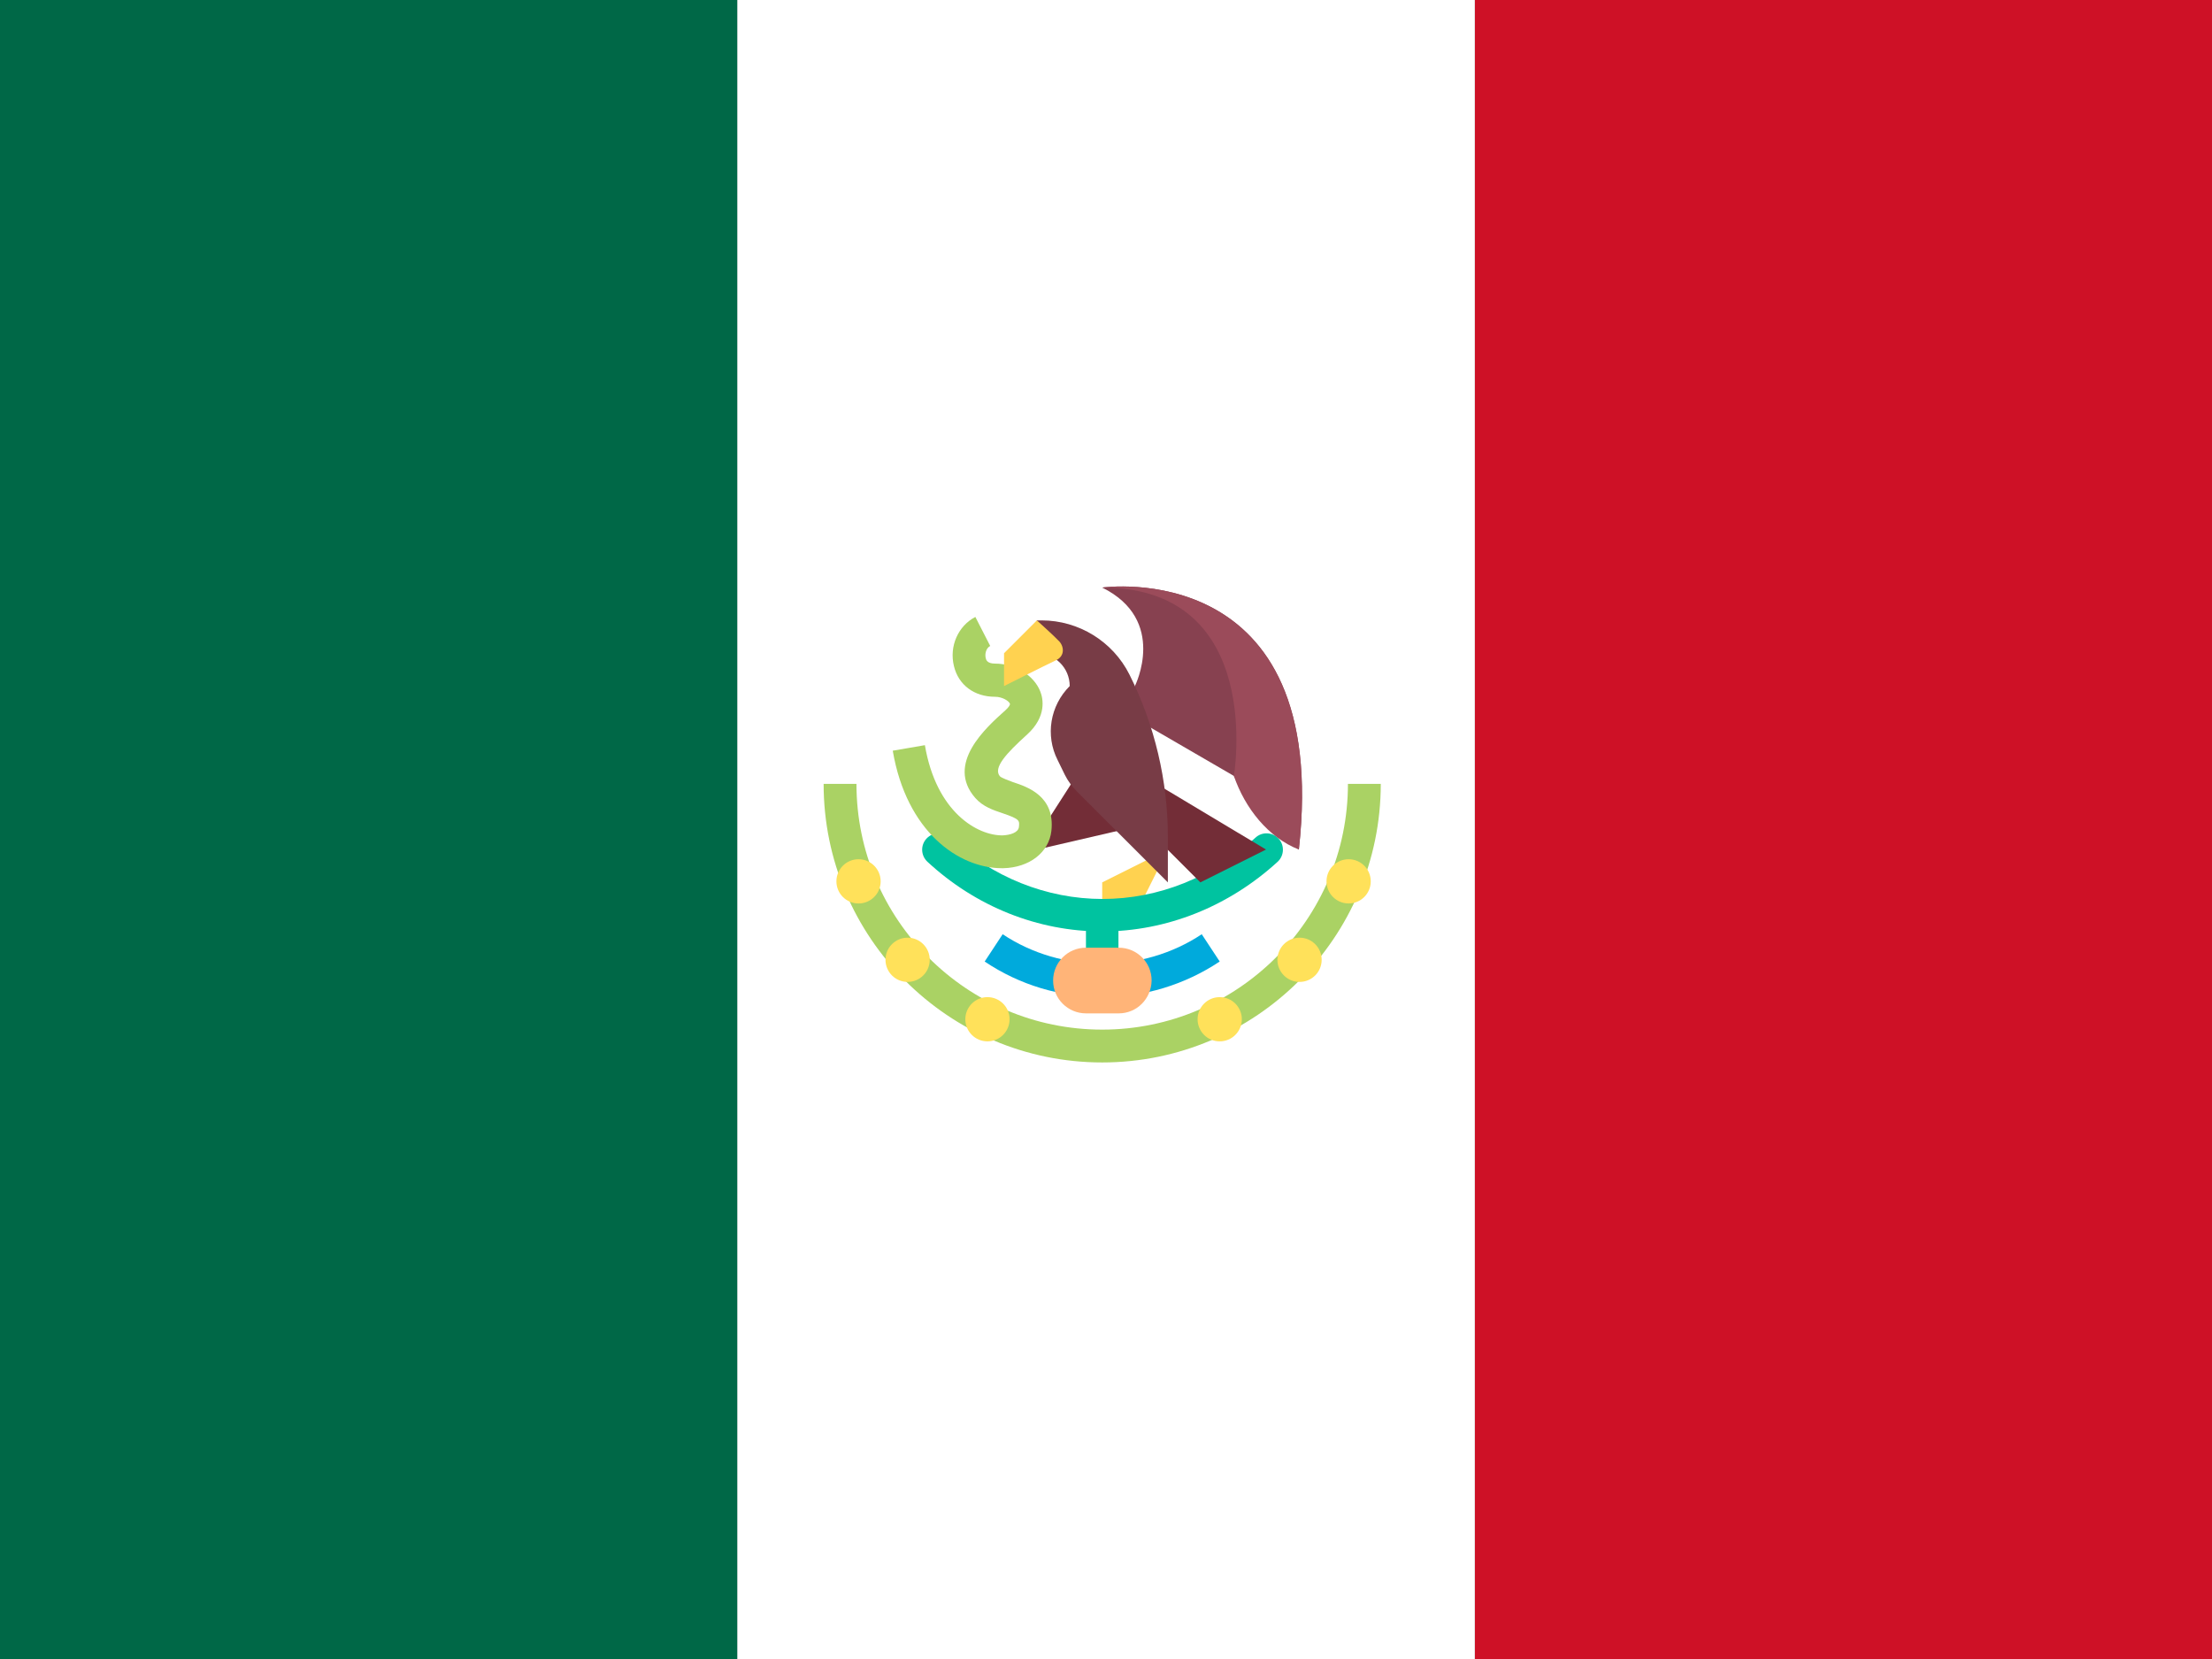 <svg xmlns="http://www.w3.org/2000/svg" width="640px" height="480px" viewBox="0 0 640 480">
	<rect x="0" y="0" width="640" height="480" fill="#808080" stroke="none"/>
	<path fill="#CE1126" d="M426.7,0H640v480H426.7V0z"/>
	<path fill="#FFFFFF" d="M213.3,0h213.4v480H213.3V0z"/>
	<path fill="#006847" d="M0,0h213.3v480H0V0z"/>
	<polygon fill="#FFD250" points="337.9,245.8 318.9,255.3 318.9,264.8 328.4,264.8 	"/>
	<path fill="#00C3A0" d="M318.9,288.5c-2.6,0-4.7-2.1-4.7-4.7v-19c0-2.6,2.1-4.7,4.7-4.7c2.6,0,4.7,2.1,4.7,4.7v19
			C323.7,286.3,321.5,288.5,318.9,288.5z"/>
	<path fill="#00C3A0" d="M318.9,269.5c-18.6,0-36.6-7.2-50.6-20.2c-1.9-1.8-2-4.8-0.2-6.7c1.8-1.9,4.8-2,6.7-0.2
			c12.3,11.4,28,17.7,44.2,17.7c16.2,0,31.9-6.3,44.2-17.7c1.9-1.8,4.9-1.7,6.7,0.2c1.8,1.9,1.7,4.9-0.2,6.7
			C355.5,262.3,337.5,269.5,318.9,269.5z"/>
	<path fill="#00AADC" d="M318.9,288.5c-12.1,0-23.9-3.5-34-10.3l5.2-7.9c17.1,11.4,40.5,11.4,57.6,0l5.2,7.9
		C342.8,284.9,331.1,288.5,318.9,288.5z"/>
	<polygon fill="#732D37" points="311.4,224.5 301,240.7 299.2,246 326.4,239.7 	"/>
	<path fill="#AAD264" d="M289.9,251.2c-12.5,0-27.6-10.5-31.6-34l9.3-1.6c3.3,19.5,15.3,26.2,22.5,26.1c2.2-0.1,4.5-0.8,4.7-2.4
		c0.2-1.9,0.3-2.3-4.7-4c-2.7-0.9-5.7-1.9-7.9-4.4c-8.7-9.9,3.1-20.4,8.7-25.4c1-0.9,1.4-1.6,1.3-1.9c-0.3-0.8-2.2-2-4.3-2
		c-6,0-10.6-3.4-11.9-8.9c-1.4-5.7,1.2-11.6,6.2-14.2l4.3,8.4c-1.2,0.6-1.6,2.3-1.3,3.5c0.1,0.5,0.4,1.6,2.7,1.6
		c5.8,0,11.3,3.4,13.1,8.1c0.8,2,1.9,7.2-3.8,12.4c-6.2,5.6-9.9,9.7-7.9,12.1c0.5,0.5,2.5,1.2,3.8,1.7c4.3,1.4,12.2,4.1,11.1,14.1
		c-0.7,6.2-6.3,10.6-13.9,10.8C290.3,251.2,290.1,251.2,289.9,251.2z"/>
	<path fill="#874150" d="M328.4,198.4c0,0,9.5-19-9.5-28.4c0,0,66.3-9.5,56.9,75.8l0,0c-6.2-5-15.5-14.1-18.8-21.3l-28.6-16.6V198.4
		z"/>
	<path fill="#732D37" d="M318.9,217.4l47.4,28.4c0,0,0,0-19,9.5l-28.4-28.4V217.4z"/>
	<path fill="#783C46" d="M300,189L300,189c5.2,0,9.5,4.2,9.5,9.5l0,0c-5.7,5.7-7.1,14.3-3.5,21.4l2.1,4.3c0.9,1.8,2.1,3.4,3.5,4.8
		l26.3,26.3v-13.1c0-16.3-3.8-32.4-11.1-47l0,0c-4.8-9.6-14.7-15.7-25.4-15.7H300L300,189L300,189z"/>
	<path fill="#FFD250" d="M300,179.5l-9.5,9.5v9.5c0,0,11.3-5.7,15.1-7.5c2.7-1.3,2.2-4.3,0.6-5.7C305,184,300,179.5,300,179.5z"/>
	<path fill="#AAD264" d="M318.9,307.4c-44.4,0-80.6-36.1-80.6-80.6h9.5c0,39.2,31.9,71.1,71.1,71.1s71.1-31.9,71.1-71.1h9.5
		C399.5,271.3,363.3,307.4,318.9,307.4z"/>
	<circle fill="#FFE15A" cx="248.4" cy="255" r="6.4"/>
	<circle fill="#FFE15A" cx="262.6" cy="277.7" r="6.4"/>
	<circle fill="#FFE15A" cx="285.7" cy="294.9" r="6.4"/>
	<circle fill="#FFE15A" cx="390.2" cy="255" r="6.4"/>
	<circle fill="#FFE15A" cx="376" cy="277.7" r="6.4"/>
	<circle fill="#FFE15A" cx="352.9" cy="294.9" r="6.4"/>
	<path fill="#FFB478" d="M323.7,293.2h-9.5c-5.2,0-9.5-4.2-9.5-9.5l0,0c0-5.2,4.2-9.5,9.5-9.5h9.5c5.2,0,9.5,4.2,9.5,9.5l0,0
		C333.1,289,328.9,293.2,323.7,293.2z"/>
	<path fill="#9B4B5A" d="M357,224.5c3.2,9.3,9.9,17.8,18.8,21.3l0,0c9.5-85.3-56.9-75.8-56.9-75.8C366.3,170,357,224.5,357,224.5z"
	/>
</svg>

